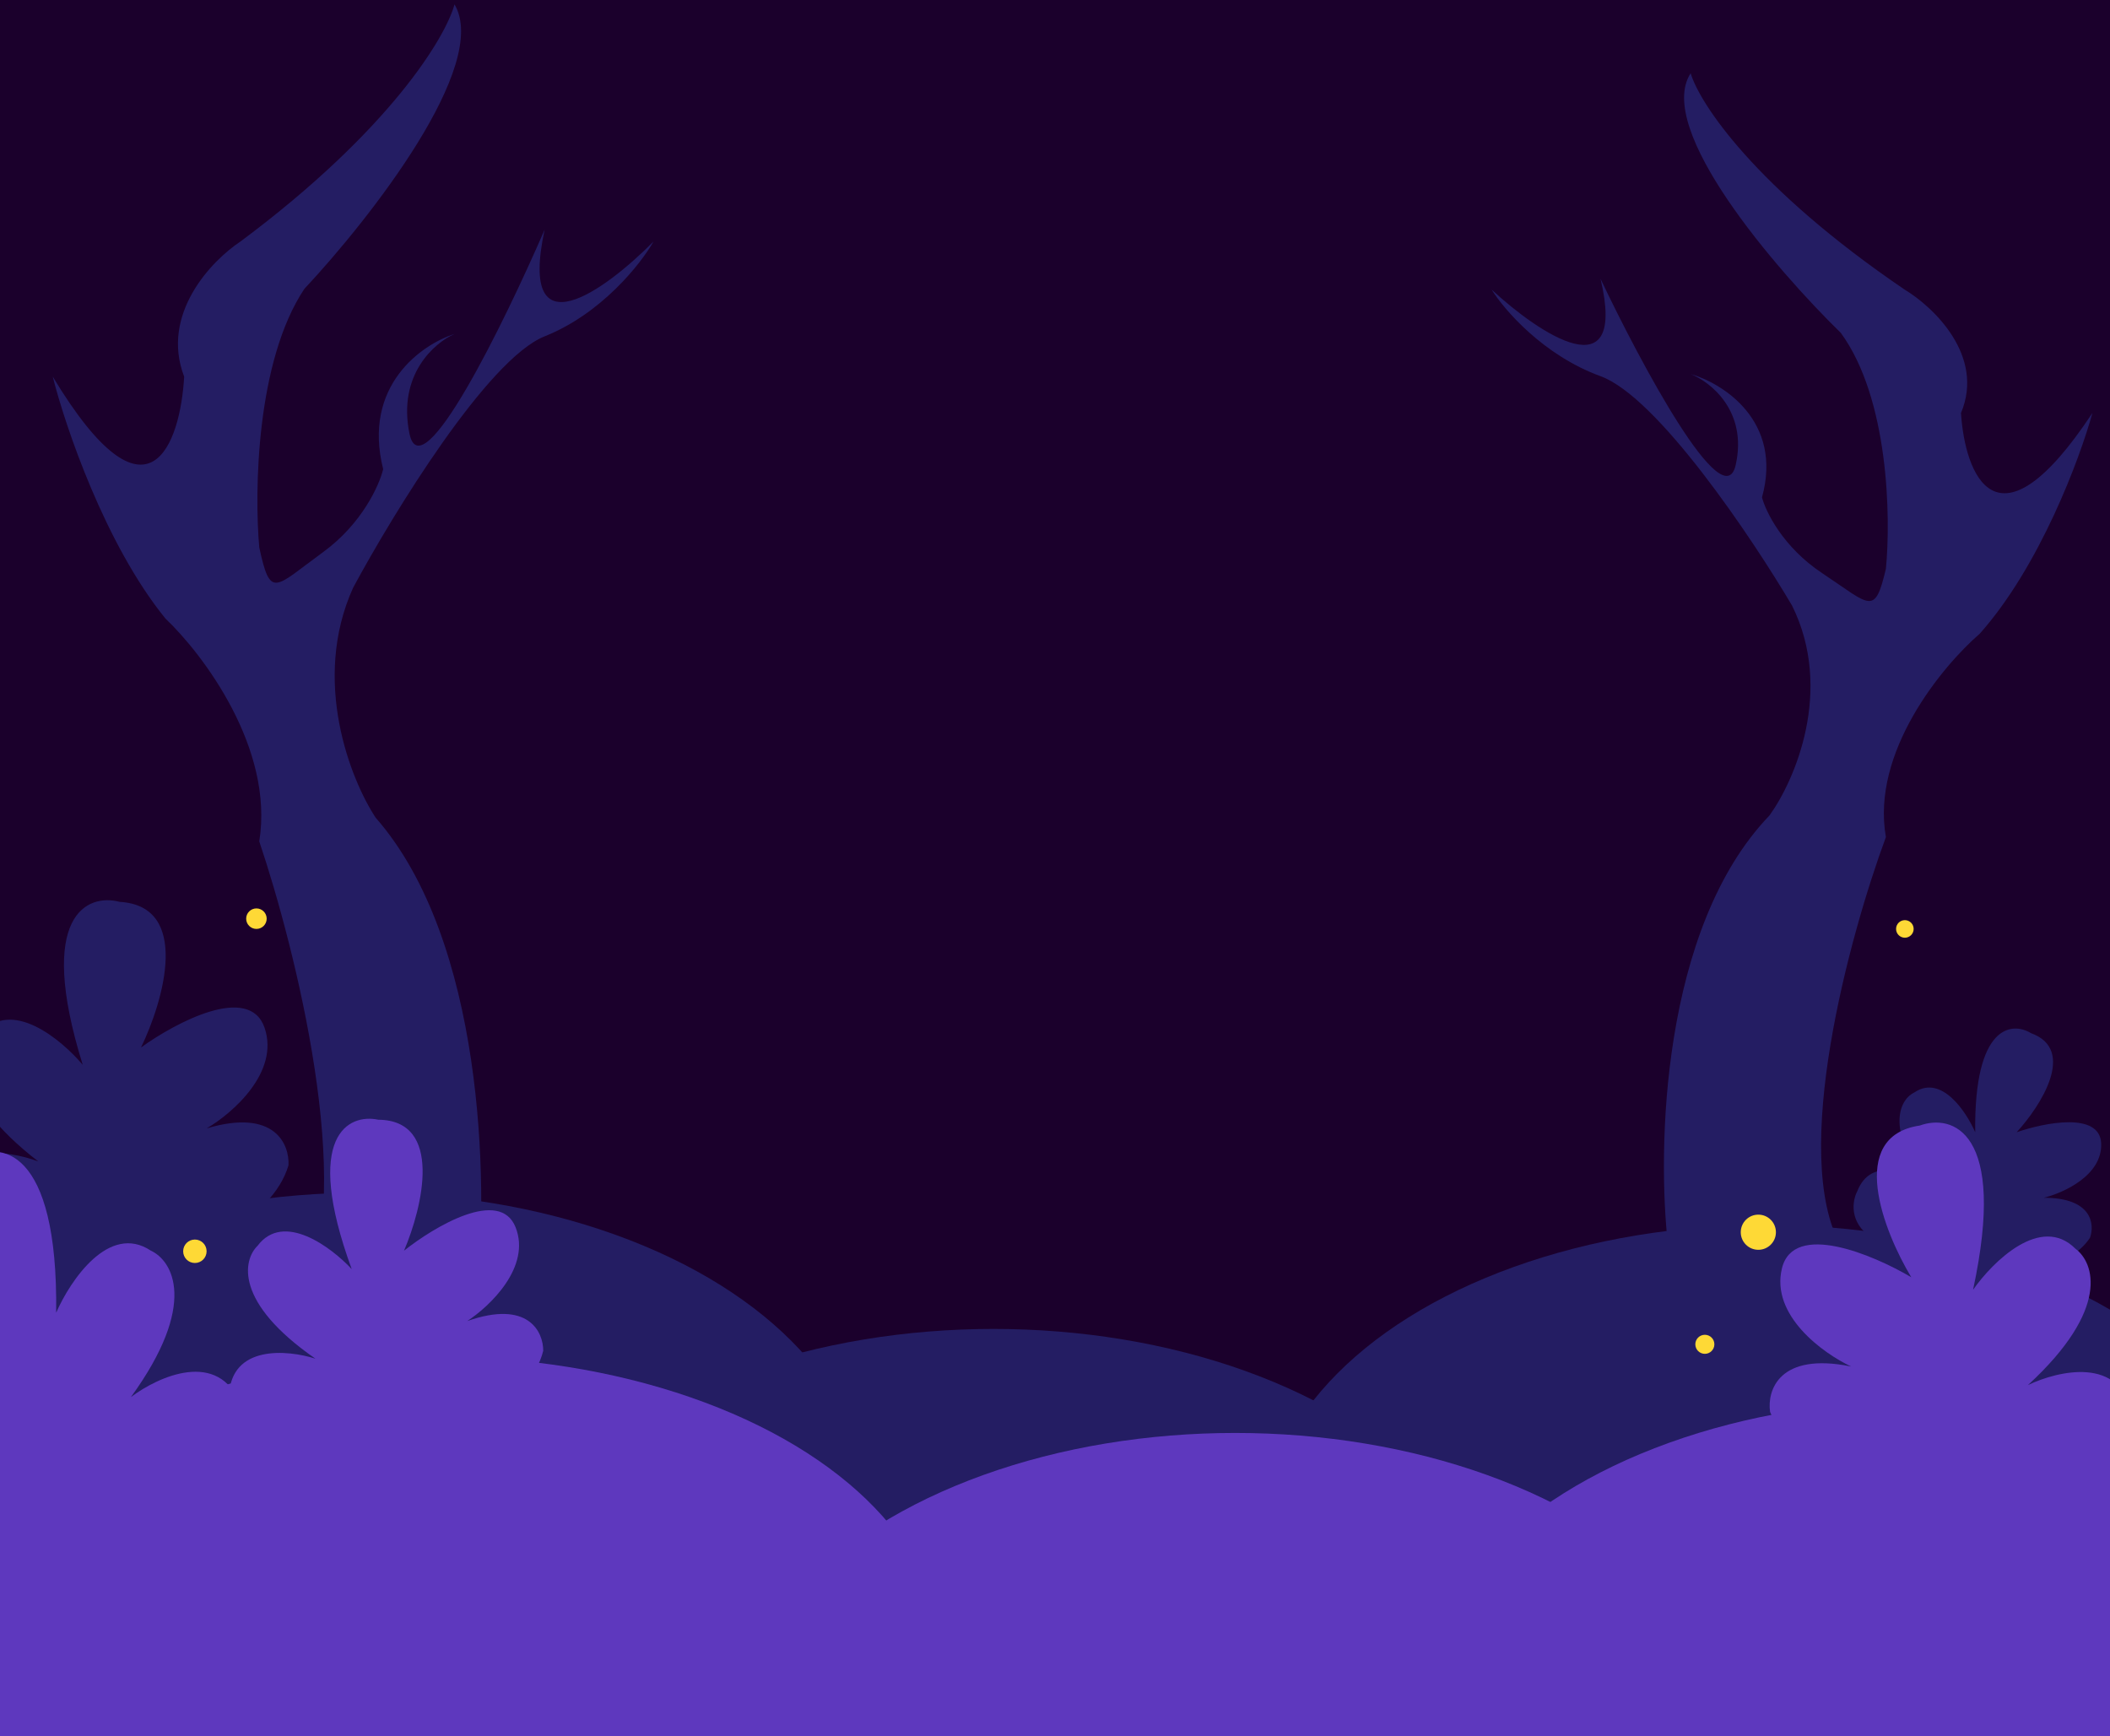 <svg width="1440" height="1185" viewBox="0 0 1440 1185" fill="none" xmlns="http://www.w3.org/2000/svg">
<g clip-path="url(#clip0_59_391)">
<rect width="1440" height="1185" fill="#1B002C"/>
<ellipse cx="248" cy="1028.5" rx="344" ry="214.5" fill="#241D63"/>
<ellipse cx="678" cy="1121.5" rx="344" ry="214.5" fill="#241D63"/>
<ellipse cx="1205" cy="1050.5" rx="344" ry="214.5" fill="#241D63"/>
<path d="M1207.62 556.543C1133.82 633.337 1130.75 784.463 1138.44 850.426C1192.25 876.516 1291.16 913.043 1256.31 850.426C1221.46 787.81 1262.29 638.259 1287.06 571.311C1276.81 513.42 1325.5 454.644 1351.12 432.492C1392.12 386.415 1419.46 312.871 1428 281.858C1362.4 381.099 1340.88 323.208 1338.31 281.858C1354.71 242.87 1319.52 209.495 1299.88 197.68C1197.38 127.975 1159.79 70.183 1153.81 50C1129.21 87.806 1211.9 183.897 1256.31 227.216C1289.11 272.111 1290.48 353.237 1287.06 388.188C1279.38 420.677 1276.81 413.293 1243.5 391.141C1216.85 373.419 1205.06 349.298 1202.5 339.453C1216.85 287.47 1176.02 261.675 1153.81 255.275C1167.48 260.69 1192.76 280.676 1184.56 317.301C1176.36 353.926 1119.65 247.891 1092.31 190.296C1110.76 268.271 1050.46 227.708 1018 197.68C1026.54 211.464 1053.36 242.575 1092.31 256.752C1131.26 270.929 1195.67 367.02 1223 413.293C1251.7 471.184 1224.71 532.914 1207.62 556.543Z" fill="#241D63"/>
<path d="M256.375 558.074C330.175 642.225 333.25 807.83 325.563 880.114C271.75 908.704 172.837 948.729 207.688 880.114C242.538 811.498 201.708 647.619 176.938 574.257C187.188 510.82 138.5 446.412 112.875 422.137C71.875 371.647 44.542 291.056 36 257.072C101.6 365.821 123.125 302.384 125.688 257.072C109.288 214.349 144.479 177.775 164.125 164.829C266.625 88.446 304.208 25.117 310.188 3C334.787 44.428 252.104 149.725 207.688 197.195C174.888 246.391 173.521 335.289 176.938 373.589C184.625 409.191 187.188 401.1 220.5 376.825C247.15 357.406 258.938 330.974 261.5 320.185C247.15 263.221 287.979 234.955 310.188 227.942C296.521 233.876 271.238 255.777 279.438 295.911C287.637 336.044 344.354 219.851 371.688 156.738C353.238 242.183 413.542 197.734 446 164.829C437.458 179.933 410.638 214.025 371.688 229.561C332.738 245.096 268.333 350.393 241 401.1C212.3 464.537 239.292 532.181 256.375 558.074Z" fill="#241D63"/>
<path d="M1386.1 705.142C1417.44 716.485 1392.63 754.947 1376.3 772.76C1395.16 766.217 1433.11 758.582 1433.98 780.394C1434.85 802.207 1408.22 814.203 1394.8 817.475C1427.88 817.475 1429.63 835.652 1426.36 844.741C1411.56 867.425 1371.59 870.915 1353.45 869.825C1323.85 866.335 1290.33 851.648 1277.27 844.741C1261.6 834.271 1264.21 819.293 1267.48 813.113C1277.05 788.683 1303.39 800.752 1315.36 809.841C1285.76 768.834 1297.22 749.857 1306.65 745.495C1324.94 733.28 1341.84 758.582 1348.01 772.76C1347.14 699.471 1373.04 697.144 1386.1 705.142Z" fill="#241D63"/>
<path d="M81.614 615.515C130.454 618.353 111.72 682.948 96.248 714.891C120.026 697.762 170.177 671.094 180.565 701.461C190.953 731.828 158.55 759.896 141.05 770.134C187.574 756.261 197.659 781.141 196.886 795.315C185.603 833.483 130.853 855.163 104.889 861.231C61.797 868.727 8.491 862.089 -12.776 857.833C-39.212 849.652 -41.831 827.454 -39.837 817.378C-36.633 778.942 5.473 784.904 26.125 792.69C-32.729 747.325 -24.581 715.782 -13.151 705.681C7.428 680.804 41.83 709.366 56.459 726.756C24.444 623.861 59.889 609.722 81.614 615.515Z" fill="#241D63"/>
<path d="M-21.168 790.882C-70.128 808.503 -31.368 868.257 -5.868 895.931C-35.334 885.765 -94.608 873.904 -95.967 907.791C-97.327 941.678 -55.734 960.316 -34.768 965.399C-86.448 965.399 -89.168 993.638 -84.067 1007.76C-60.948 1043 1.499 1048.42 29.832 1046.73C76.072 1041.31 128.431 1018.49 148.831 1007.76C173.311 991.492 169.231 968.223 164.131 958.622C149.171 920.668 108.032 939.419 89.332 953.539C135.571 889.831 117.665 860.349 102.932 853.572C74.372 834.595 47.965 873.905 38.332 895.931C39.692 782.071 -0.768 778.457 -21.168 790.882Z" fill="#5E38BE"/>
<ellipse cx="344" cy="214.5" rx="344" ry="214.5" transform="matrix(-1 0 0 1 1655 956)" fill="#5E38BE"/>
<ellipse cx="344" cy="214.5" rx="344" ry="214.5" transform="matrix(-1 0 0 1 1187 978)" fill="#5E38BE"/>
<ellipse cx="344" cy="206" rx="344" ry="206" transform="matrix(-1 0 0 1 643 926)" fill="#5E38BE"/>
<path d="M1310.22 768.181C1260.08 775.561 1285.43 840.286 1304.38 871.726C1278.24 856.28 1224.01 833.433 1216.12 865.614C1208.23 897.796 1244.28 923.704 1263.29 932.635C1213.99 922.616 1205.9 949.126 1208.02 963.634C1223.22 1001.86 1281.74 1019.16 1309.1 1023.03C1354.26 1026.8 1408.65 1015.1 1430.2 1008.78C1456.72 997.955 1457.35 974.886 1454.36 964.704C1447.47 925.466 1404.57 935.443 1383.99 945.337C1440.5 893.305 1429.15 861.606 1416.41 852.261C1392.86 828.556 1360.02 861.073 1346.54 880.295C1369.99 771.544 1332.1 760.239 1310.22 768.181Z" fill="#5E38BE"/>
<path d="M258.146 764.219C302.702 764.57 288.428 823.96 275.721 853.611C296.619 837.007 341.104 810.56 351.857 837.607C362.61 864.654 334.333 891.563 318.851 901.637C360.583 886.95 370.825 909.038 370.729 921.918C362.101 957.02 313.22 979.156 289.857 985.836C250.974 994.588 202.192 990.996 182.661 988.106C158.259 981.895 154.924 961.898 156.307 952.676C157.573 917.698 196.137 921.187 215.26 927.303C159.77 888.869 165.83 859.912 175.796 850.239C193.452 826.759 225.975 851.078 240.03 866.173C206.491 774.382 238.133 759.957 258.146 764.219Z" fill="#5E38BE"/>
<g filter="url(#filter0_d_59_391)">
<circle cx="133" cy="854" r="8" fill="#FED936"/>
</g>
<g filter="url(#filter1_d_59_391)">
<circle cx="1200" cy="841" r="12" fill="#FED936"/>
</g>
<g filter="url(#filter2_d_59_391)">
<circle cx="1163.5" cy="917.5" r="6.5" fill="#FED936"/>
</g>
<g filter="url(#filter3_d_59_391)">
<circle cx="175" cy="627" r="7" fill="#FED936"/>
</g>
<g filter="url(#filter4_d_59_391)">
<circle cx="1300" cy="634" r="6" fill="#FED936"/>
</g>
</g>
<defs>
<filter id="filter0_d_59_391" x="100" y="821" width="66" height="66" filterUnits="userSpaceOnUse" color-interpolation-filters="sRGB">
<feFlood flood-opacity="0" result="BackgroundImageFix"/>
<feColorMatrix in="SourceAlpha" type="matrix" values="0 0 0 0 0 0 0 0 0 0 0 0 0 0 0 0 0 0 127 0" result="hardAlpha"/>
<feMorphology radius="5" operator="dilate" in="SourceAlpha" result="effect1_dropShadow_59_391"/>
<feOffset/>
<feGaussianBlur stdDeviation="10"/>
<feComposite in2="hardAlpha" operator="out"/>
<feColorMatrix type="matrix" values="0 0 0 0 1 0 0 0 0 0.864 0 0 0 0 0.267 0 0 0 1 0"/>
<feBlend mode="normal" in2="BackgroundImageFix" result="effect1_dropShadow_59_391"/>
<feBlend mode="normal" in="SourceGraphic" in2="effect1_dropShadow_59_391" result="shape"/>
</filter>
<filter id="filter1_d_59_391" x="1163" y="804" width="74" height="74" filterUnits="userSpaceOnUse" color-interpolation-filters="sRGB">
<feFlood flood-opacity="0" result="BackgroundImageFix"/>
<feColorMatrix in="SourceAlpha" type="matrix" values="0 0 0 0 0 0 0 0 0 0 0 0 0 0 0 0 0 0 127 0" result="hardAlpha"/>
<feMorphology radius="5" operator="dilate" in="SourceAlpha" result="effect1_dropShadow_59_391"/>
<feOffset/>
<feGaussianBlur stdDeviation="10"/>
<feComposite in2="hardAlpha" operator="out"/>
<feColorMatrix type="matrix" values="0 0 0 0 1 0 0 0 0 0.864 0 0 0 0 0.267 0 0 0 1 0"/>
<feBlend mode="normal" in2="BackgroundImageFix" result="effect1_dropShadow_59_391"/>
<feBlend mode="normal" in="SourceGraphic" in2="effect1_dropShadow_59_391" result="shape"/>
</filter>
<filter id="filter2_d_59_391" x="1132" y="886" width="63" height="63" filterUnits="userSpaceOnUse" color-interpolation-filters="sRGB">
<feFlood flood-opacity="0" result="BackgroundImageFix"/>
<feColorMatrix in="SourceAlpha" type="matrix" values="0 0 0 0 0 0 0 0 0 0 0 0 0 0 0 0 0 0 127 0" result="hardAlpha"/>
<feMorphology radius="5" operator="dilate" in="SourceAlpha" result="effect1_dropShadow_59_391"/>
<feOffset/>
<feGaussianBlur stdDeviation="10"/>
<feComposite in2="hardAlpha" operator="out"/>
<feColorMatrix type="matrix" values="0 0 0 0 1 0 0 0 0 0.864 0 0 0 0 0.267 0 0 0 1 0"/>
<feBlend mode="normal" in2="BackgroundImageFix" result="effect1_dropShadow_59_391"/>
<feBlend mode="normal" in="SourceGraphic" in2="effect1_dropShadow_59_391" result="shape"/>
</filter>
<filter id="filter3_d_59_391" x="143" y="595" width="64" height="64" filterUnits="userSpaceOnUse" color-interpolation-filters="sRGB">
<feFlood flood-opacity="0" result="BackgroundImageFix"/>
<feColorMatrix in="SourceAlpha" type="matrix" values="0 0 0 0 0 0 0 0 0 0 0 0 0 0 0 0 0 0 127 0" result="hardAlpha"/>
<feMorphology radius="5" operator="dilate" in="SourceAlpha" result="effect1_dropShadow_59_391"/>
<feOffset/>
<feGaussianBlur stdDeviation="10"/>
<feComposite in2="hardAlpha" operator="out"/>
<feColorMatrix type="matrix" values="0 0 0 0 1 0 0 0 0 0.864 0 0 0 0 0.267 0 0 0 1 0"/>
<feBlend mode="normal" in2="BackgroundImageFix" result="effect1_dropShadow_59_391"/>
<feBlend mode="normal" in="SourceGraphic" in2="effect1_dropShadow_59_391" result="shape"/>
</filter>
<filter id="filter4_d_59_391" x="1269" y="603" width="62" height="62" filterUnits="userSpaceOnUse" color-interpolation-filters="sRGB">
<feFlood flood-opacity="0" result="BackgroundImageFix"/>
<feColorMatrix in="SourceAlpha" type="matrix" values="0 0 0 0 0 0 0 0 0 0 0 0 0 0 0 0 0 0 127 0" result="hardAlpha"/>
<feMorphology radius="5" operator="dilate" in="SourceAlpha" result="effect1_dropShadow_59_391"/>
<feOffset/>
<feGaussianBlur stdDeviation="10"/>
<feComposite in2="hardAlpha" operator="out"/>
<feColorMatrix type="matrix" values="0 0 0 0 1 0 0 0 0 0.864 0 0 0 0 0.267 0 0 0 1 0"/>
<feBlend mode="normal" in2="BackgroundImageFix" result="effect1_dropShadow_59_391"/>
<feBlend mode="normal" in="SourceGraphic" in2="effect1_dropShadow_59_391" result="shape"/>
</filter>
<clipPath id="clip0_59_391">
<rect width="1440" height="1185" fill="white"/>
</clipPath>
</defs>
</svg>
